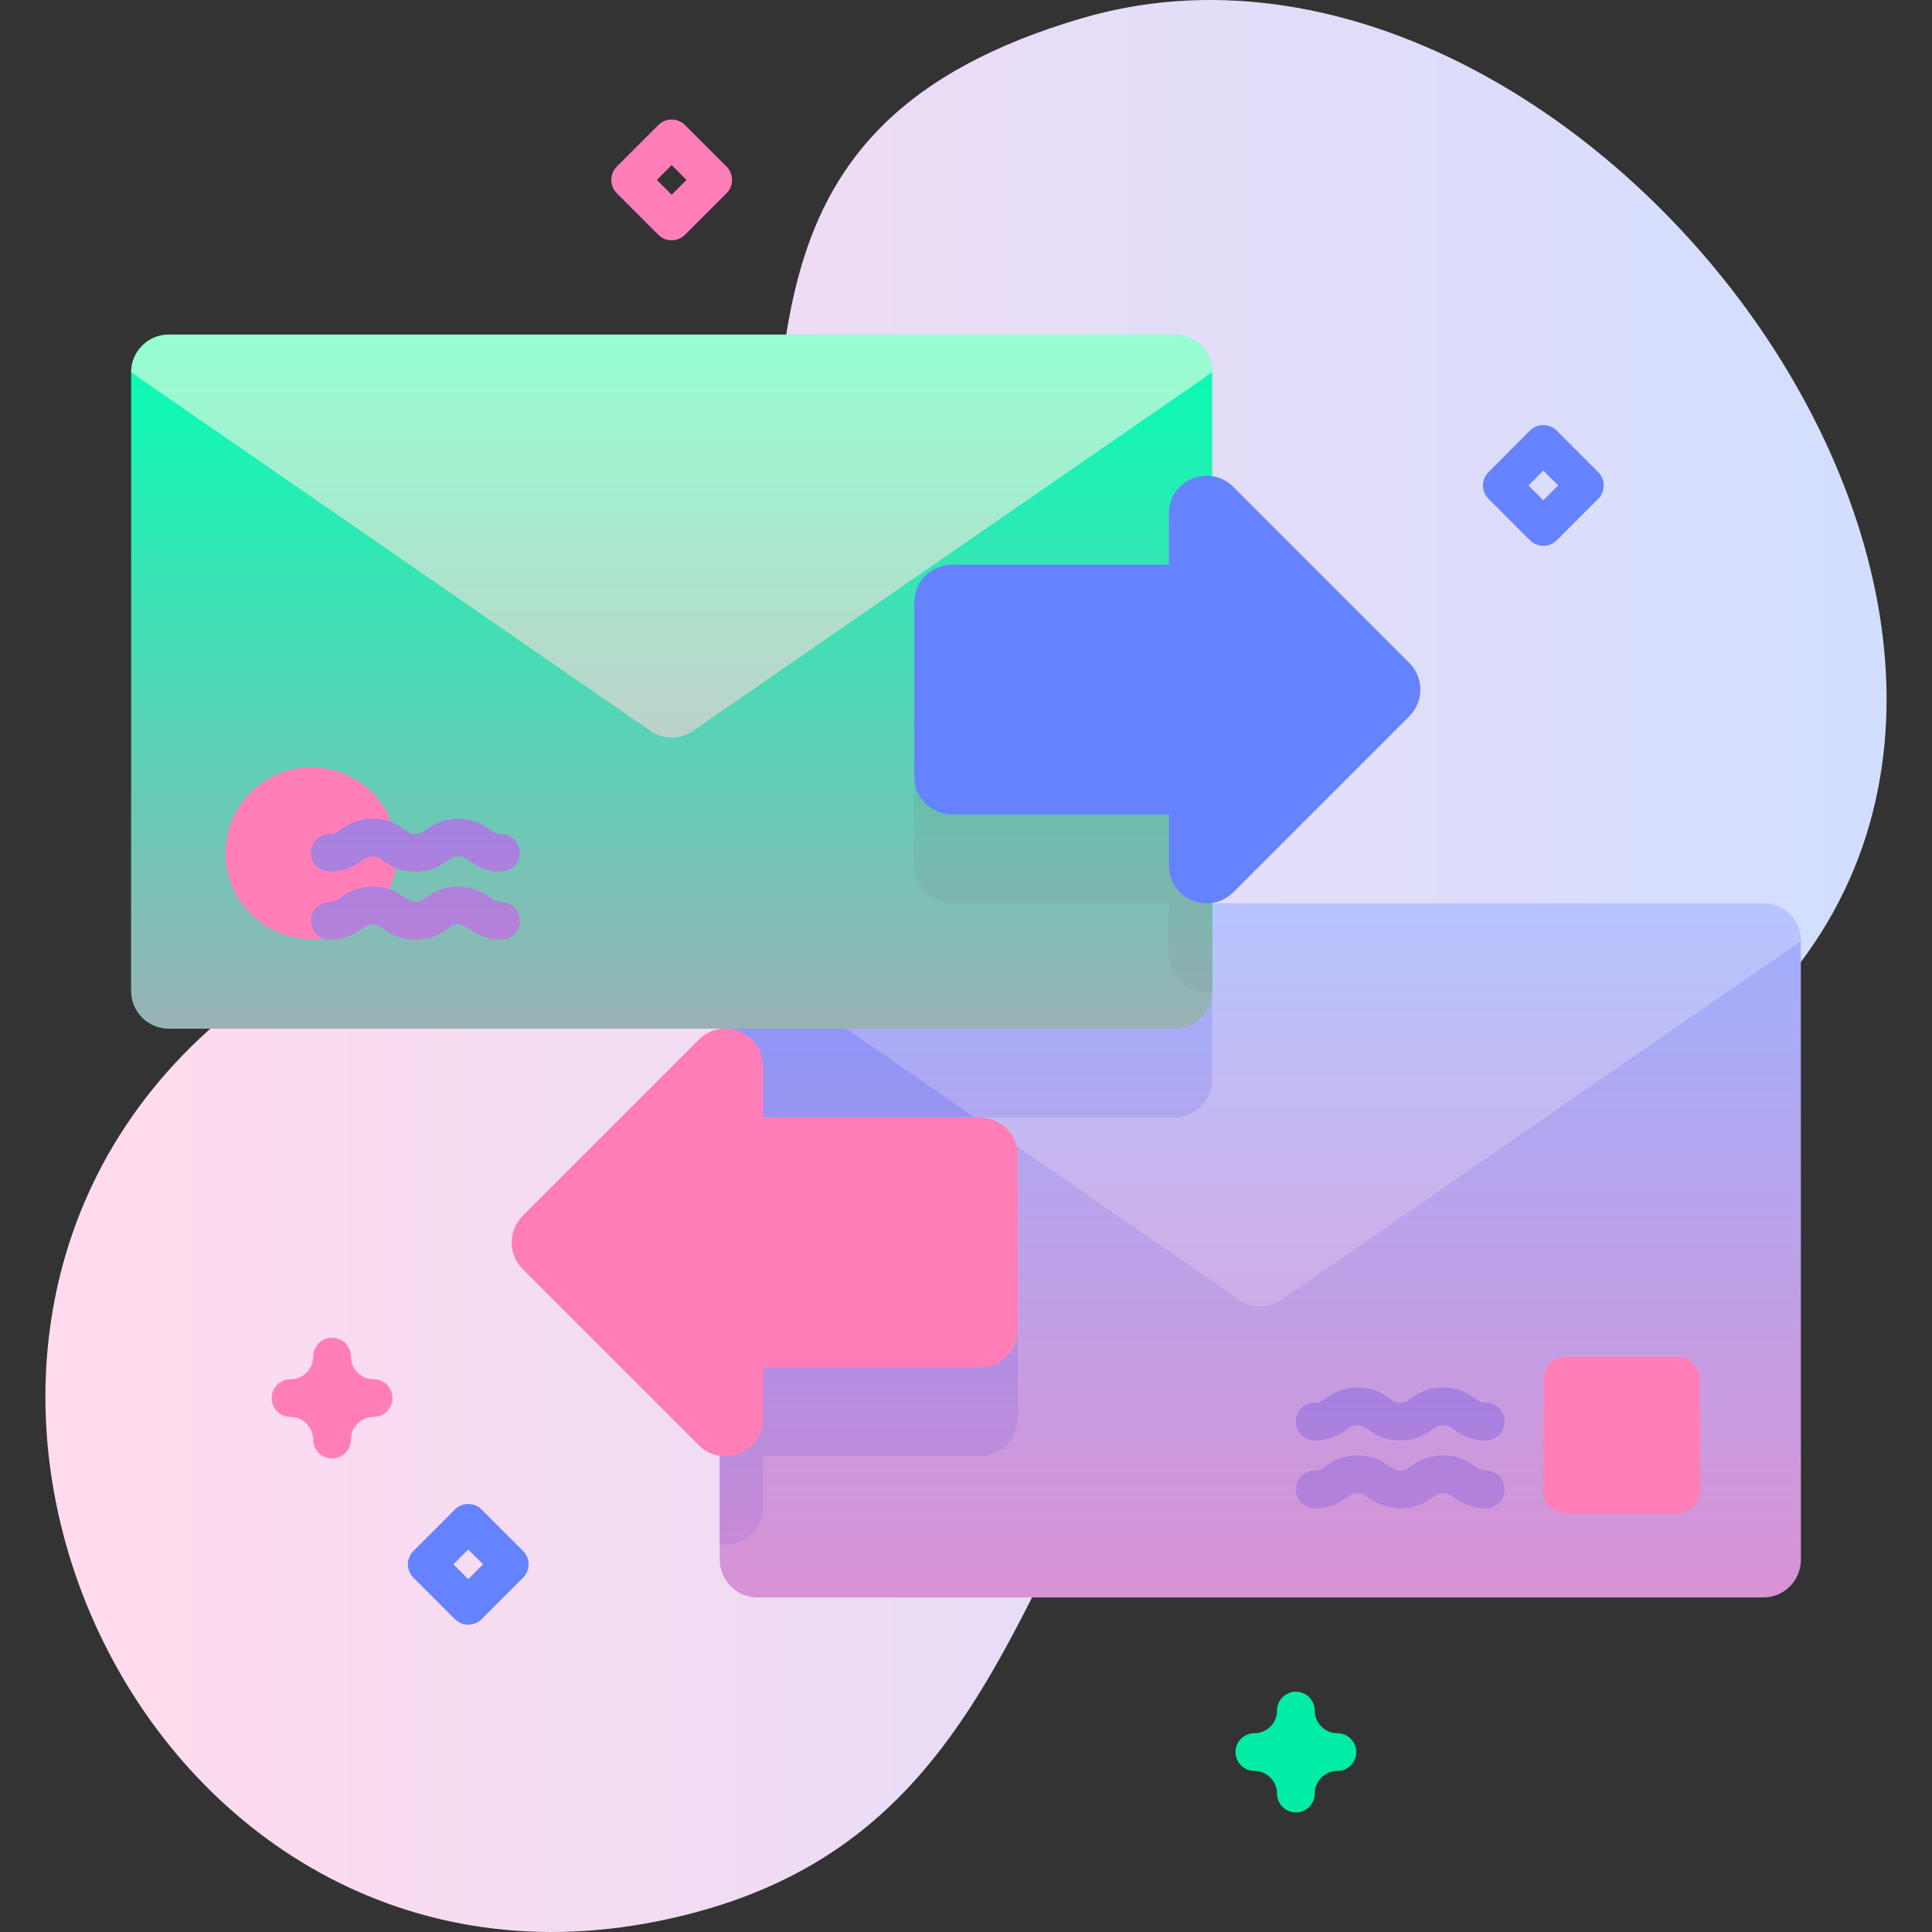 <svg id="Capa_1" enable-background="new 0 0 512 512" height="512" viewBox="0 0 512 512" width="512" xmlns="http://www.w3.org/2000/svg" xmlns:xlink="http://www.w3.org/1999/xlink"><rect x="0" y="0" width="512" height="512" fill="#333333" stroke="none"/><linearGradient id="SVGID_1_" gradientUnits="userSpaceOnUse" x1="12.034" x2="499.966" y1="256" y2="256"><stop offset=".049" stop-color="#ffdbed"/><stop offset=".999" stop-color="#d2deff"/></linearGradient><linearGradient id="lg1"><stop offset=".003" stop-color="#ff7eb8" stop-opacity="0"/><stop offset="1" stop-color="#ff7eb8" stop-opacity=".6"/></linearGradient><linearGradient id="SVGID_2_" gradientUnits="userSpaceOnUse" x1="334" x2="334" xlink:href="#lg1" y1="239.4" y2="423.33"/><linearGradient id="SVGID_3_" gradientUnits="userSpaceOnUse" x1="178" x2="178" xlink:href="#lg1" y1="88.67" y2="272.6"/><g><g><g><path d="m286.593 4.867c-94.351 27.746-75.427 93.585-85.98 166.539-13.171 91.052-70.095 44.365-135.496 93.538-113.054 85.001-30.931 272.636 109.468 244.14 74.552-15.131 89.786-70.095 120.193-128.824 39.333-75.973 104.558-55.26 163.066-104.857 118.655-100.582-37.403-309.897-171.251-270.536z" fill="url(#SVGID_1_)"/></g><g><g><g><g><g><path d="m477.24 249.4v163.93c0 5.52-4.47 10-10 10h-266.48c-5.53 0-10-4.48-10-10v-163.93c0-5.52 4.47-10 10-10h266.48c5.53 0 10 4.48 10 10z" fill="#9fb0fe"/><path d="m269.71 329.67v46.18c0 5.53-4.47 10-10 10h-57.48v13.55c0 6.58-5.87 10.73-11.47 9.92v-113.12c5.6-.81 11.47 3.34 11.47 9.92v13.55h57.48c5.53 0 10 4.48 10 10z" fill="#8399fe"/><path d="m321.243 239.4v46.7c0 5.52-4.47 10-10 10h-120.483v-46.7c0-5.52 4.47-10 10-10z" fill="#8399fe"/><path d="m477.24 249.4-137.56 95.01c-3.42 2.36-7.94 2.36-11.36 0l-69.95-48.31-67.61-46.7c0-5.52 4.47-10 10-10h266.48c2.76 0 5.26 1.12 7.07 2.93s2.93 4.31 2.93 7.07z" fill="#b7c5ff"/><path d="m321.243 239.4v46.7c0 5.52-4.47 10-10 10h-52.873l-67.61-46.7c0-5.52 4.47-10 10-10z" fill="#9fb0fe"/><g><g><g><path d="m393.759 381.716c-4.421 0-6.906-1.754-8.551-2.914-1.182-.834-1.538-1.086-2.786-1.086s-1.605.252-2.786 1.086c-1.645 1.161-4.131 2.914-8.552 2.914-4.419 0-6.904-1.754-8.548-2.915-1.18-.833-1.536-1.085-2.781-1.085-1.246 0-1.603.252-2.783 1.085-1.645 1.161-4.129 2.915-8.55 2.915-2.761 0-5-2.239-5-5s2.239-5 5-5c1.246 0 1.602-.251 2.783-1.085 1.645-1.161 4.129-2.915 8.55-2.915 4.42 0 6.905 1.754 8.549 2.915 1.179.833 1.536 1.085 2.78 1.085 1.248 0 1.604-.251 2.786-1.085 1.645-1.161 4.131-2.915 8.551-2.915 4.421 0 6.907 1.754 8.552 2.915 1.181.834 1.538 1.085 2.786 1.085 2.761 0 5 2.239 5 5s-2.238 5-5 5z" fill="#6583fe"/></g><g><path d="m393.759 399.716c-4.421 0-6.906-1.754-8.551-2.914-1.182-.834-1.538-1.086-2.786-1.086s-1.605.252-2.786 1.086c-1.645 1.161-4.131 2.914-8.552 2.914-4.419 0-6.904-1.754-8.548-2.915-1.18-.833-1.536-1.085-2.781-1.085-1.246 0-1.603.252-2.783 1.085-1.645 1.161-4.129 2.915-8.55 2.915-2.761 0-5-2.239-5-5s2.239-5 5-5c1.246 0 1.602-.251 2.783-1.085 1.645-1.161 4.129-2.915 8.55-2.915 4.42 0 6.905 1.754 8.549 2.915 1.179.833 1.536 1.085 2.78 1.085 1.248 0 1.604-.251 2.786-1.085 1.645-1.161 4.131-2.915 8.551-2.915 4.421 0 6.907 1.754 8.552 2.915 1.181.834 1.538 1.085 2.786 1.085 2.761 0 5 2.239 5 5s-2.238 5-5 5z" fill="#6583fe"/></g></g></g></g><path d="m444.5 401.089h-29.5c-3.314 0-6-2.686-6-6v-29.5c0-3.314 2.686-6 6-6h29.5c3.314 0 6 2.686 6 6v29.5c0 3.314-2.686 6-6 6z" fill="#ff7eb8"/></g><path d="m477.24 249.4v163.93c0 5.52-4.47 10-10 10h-266.48c-5.53 0-10-4.48-10-10v-163.93c0-5.52 4.47-10 10-10h266.48c5.53 0 10 4.48 10 10z" fill="url(#SVGID_2_)"/><path d="m138.524 336.333 46.64 46.64c6.3 6.3 17.071 1.838 17.071-7.071v-13.549h57.479c5.523 0 10-4.477 10-10v-46.183c0-5.523-4.477-10-10-10h-57.479v-13.549c0-8.909-10.771-13.371-17.071-7.071l-46.64 46.64c-3.906 3.906-3.906 10.238 0 14.143z" fill="#ff7eb8"/></g><g><g><path d="m321.24 98.67v164.13c-.11 5.43-4.54 9.8-10 9.8h-266.48c-5.53 0-10-4.48-10-10v-163.93c0-5.52 4.47-10 10-10h266.48c5.53 0 10 4.48 10 10z" fill="#02ffb3"/><path d="m321.24 149.68v113.12c-5.6.81-11.47-3.34-11.47-9.92v-13.55h-57.48c-5.53 0-10-4.48-10-10v-46.18c0-5.53 4.47-10 10-10h57.48v-13.55c0-6.58 5.87-10.73 11.47-9.92z" fill="#01eca5"/><path d="m34.757 98.67 137.56 95.007c3.42 2.362 7.945 2.362 11.366 0l137.56-95.007c0-5.523-4.477-10-10-10h-266.486c-5.523 0-10 4.477-10 10z" fill="#97ffd2"/><g><ellipse cx="82.547" cy="226.095" fill="#ff7eb8" rx="22.767" ry="22.767" transform="matrix(.707 -.707 .707 .707 -135.696 124.591)"/><g><g><path d="m132.76 230.987c-4.421 0-6.906-1.754-8.551-2.915-1.182-.834-1.538-1.085-2.786-1.085s-1.604.251-2.786 1.085c-1.645 1.161-4.131 2.915-8.552 2.915-4.42 0-6.904-1.754-8.548-2.915-1.18-.833-1.536-1.085-2.781-1.085-1.246 0-1.603.251-2.783 1.085-1.645 1.161-4.129 2.915-8.55 2.915-2.761 0-5-2.239-5-5s2.239-5 5-5c1.246 0 1.603-.251 2.783-1.085 1.645-1.161 4.129-2.915 8.55-2.915 4.42 0 6.905 1.754 8.549 2.915 1.179.833 1.536 1.085 2.78 1.085 1.248 0 1.604-.251 2.786-1.085 1.645-1.161 4.131-2.915 8.551-2.915 4.421 0 6.907 1.754 8.552 2.915 1.181.834 1.538 1.085 2.786 1.085 2.761 0 5 2.239 5 5s-2.239 5-5 5z" fill="#6583fe"/></g><g><path d="m132.76 248.987c-4.421 0-6.906-1.754-8.551-2.914-1.182-.834-1.538-1.086-2.786-1.086s-1.604.251-2.786 1.086c-1.645 1.161-4.131 2.914-8.552 2.914-4.42 0-6.904-1.754-8.548-2.915-1.18-.833-1.536-1.085-2.781-1.085-1.246 0-1.603.251-2.783 1.085-1.645 1.161-4.129 2.915-8.55 2.915-2.761 0-5-2.239-5-5s2.239-5 5-5c1.246 0 1.603-.251 2.783-1.085 1.645-1.161 4.129-2.915 8.55-2.915 4.42 0 6.905 1.754 8.549 2.915 1.179.833 1.536 1.085 2.78 1.085 1.248 0 1.604-.251 2.786-1.085 1.645-1.161 4.131-2.915 8.551-2.915 4.421 0 6.907 1.754 8.552 2.915 1.181.834 1.538 1.085 2.786 1.085 2.761 0 5 2.239 5 5s-2.239 5-5 5z" fill="#6583fe"/></g></g></g></g><path d="m321.24 98.67v164.13c-.11 5.43-4.54 9.8-10 9.8h-266.48c-5.53 0-10-4.48-10-10v-163.93c0-5.52 4.47-10 10-10h266.48c5.53 0 10 4.48 10 10z" fill="url(#SVGID_3_)"/><path d="m373.476 175.667-46.64-46.64c-6.3-6.3-17.071-1.838-17.071 7.071v13.549h-57.479c-5.523 0-10 4.477-10 10v46.183c0 5.523 4.477 10 10 10h57.479v13.549c0 8.909 10.771 13.371 17.071 7.071l46.64-46.64c3.906-3.906 3.906-10.238 0-14.143z" fill="#6583fe"/></g></g><path d="m343.422 480.32c-2.761 0-5-2.239-5-5 0-3.309-2.691-6-6-6-2.761 0-5-2.239-5-5s2.239-5 5-5c3.309 0 6-2.691 6-6 0-2.761 2.239-5 5-5s5 2.239 5 5c0 3.309 2.691 6 6 6 2.761 0 5 2.239 5 5s-2.239 5-5 5c-3.309 0-6 2.691-6 6 0 2.761-2.239 5-5 5z" fill="#01eca5"/><path d="m178 63.68c-1.28 0-2.559-.488-3.536-1.464l-11-11c-1.953-1.953-1.953-5.119 0-7.071l11-11c1.953-1.952 5.118-1.952 7.071 0l11 11c1.953 1.953 1.953 5.119 0 7.071l-11 11c-.976.975-2.255 1.464-3.535 1.464zm-3.929-16 3.929 3.928 3.929-3.929-3.929-3.928z" fill="#ff7eb8"/><path d="m409 144.648c-1.28 0-2.559-.488-3.536-1.464l-11-11c-1.953-1.953-1.953-5.119 0-7.071l11-11c1.953-1.952 5.118-1.952 7.071 0l11 11c1.953 1.953 1.953 5.119 0 7.071l-11 11c-.976.976-2.255 1.464-3.535 1.464zm-3.929-16 3.929 3.929 3.929-3.929-3.929-3.929z" fill="#6583fe"/><path d="m124.091 430.565c-1.28 0-2.559-.488-3.536-1.464l-11-11c-1.953-1.953-1.953-5.119 0-7.071l11-11c1.953-1.952 5.118-1.952 7.071 0l11 11c1.953 1.953 1.953 5.119 0 7.071l-11 11c-.976.976-2.255 1.464-3.535 1.464zm-3.929-16 3.929 3.929 3.929-3.929-3.929-3.929z" fill="#6583fe"/><path d="m88 386.514c-2.761 0-5-2.239-5-5 0-3.309-2.691-6-6-6-2.761 0-5-2.239-5-5s2.239-5 5-5c3.309 0 6-2.691 6-6 0-2.761 2.239-5 5-5s5 2.239 5 5c0 3.309 2.691 6 6 6 2.761 0 5 2.239 5 5s-2.239 5-5 5c-3.309 0-6 2.691-6 6 0 2.761-2.239 5-5 5z" fill="#ff7eb8"/></g></g></g></svg>